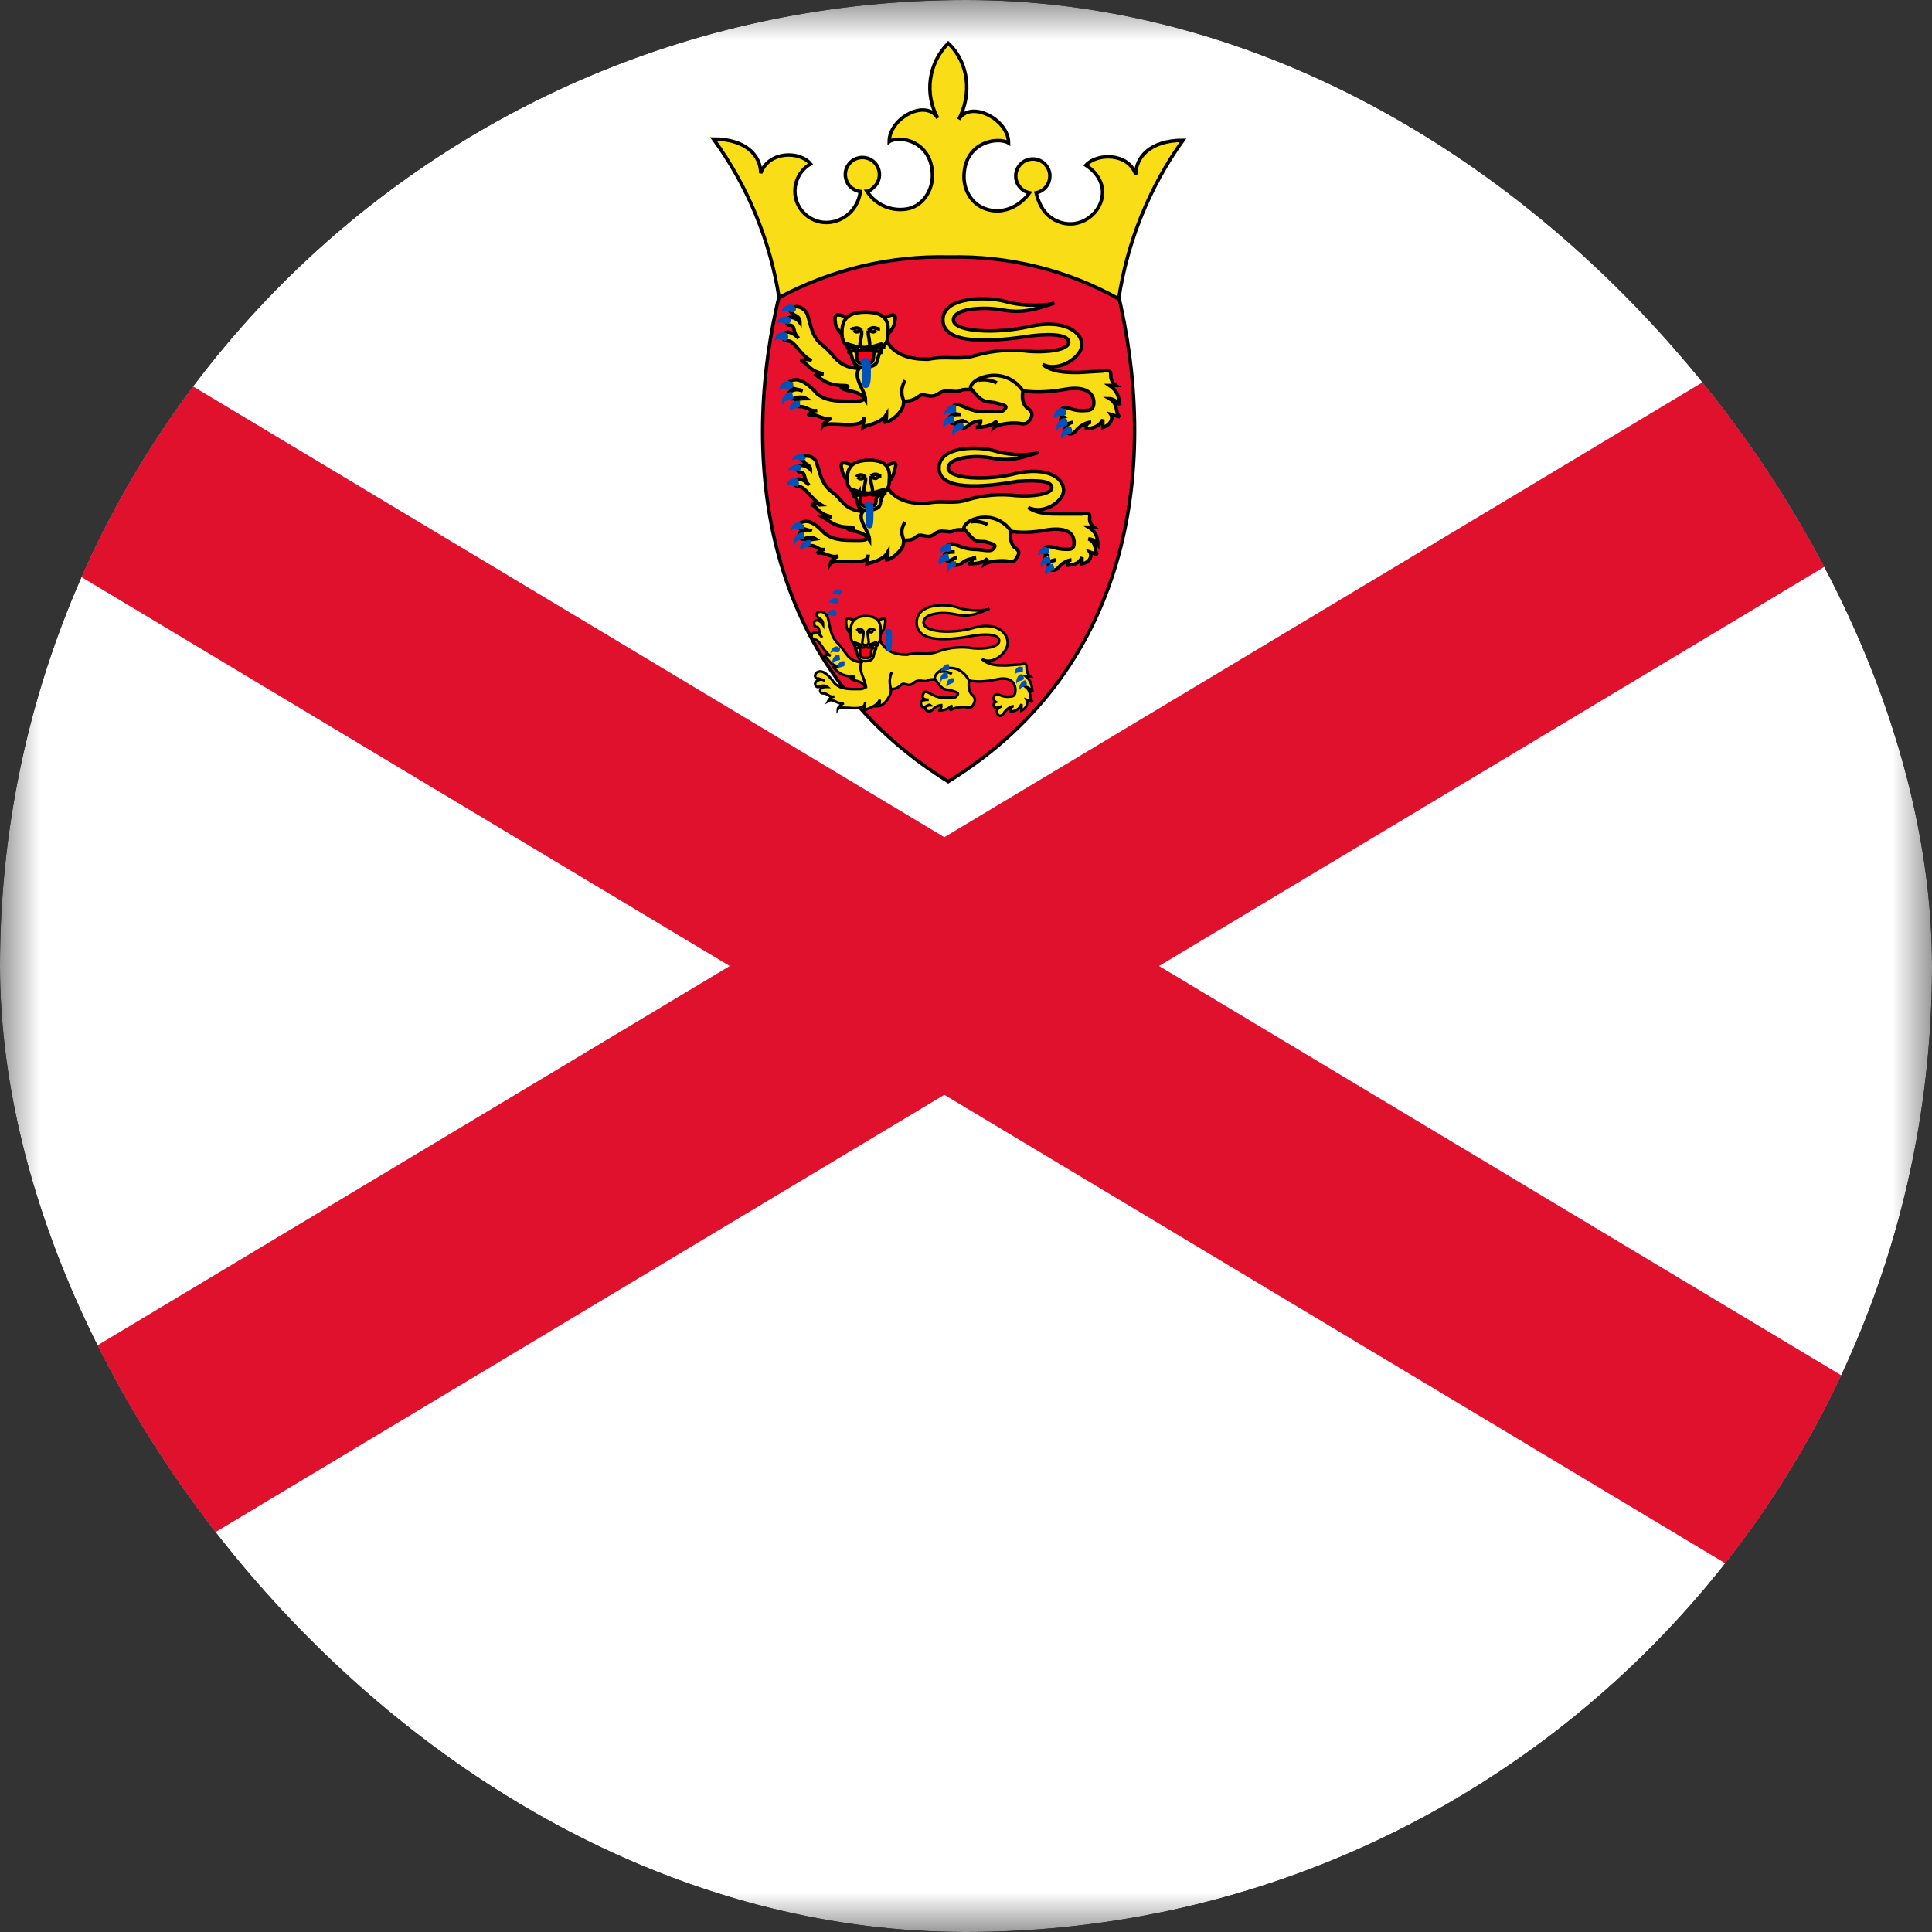<svg width="24" height="24" viewBox="0 0 24 24" fill="none" xmlns="http://www.w3.org/2000/svg">
<rect x="0" y="0" width="24" height="24" fill="#333333" stroke="none"/>
<g clip-path="url(#clip0_208_22222)">
<mask id="mask0_208_22222" style="mask-type:luminance" maskUnits="userSpaceOnUse" x="-1" y="0" width="25" height="24">
<path d="M-0.002 0H23.998V24H-0.002V0Z" fill="white"/>
</mask>
<g mask="url(#mask0_208_22222)">
<path d="M-8.269 0H31.732V24H-8.269V0Z" fill="white"/>
<path fill-rule="evenodd" clip-rule="evenodd" d="M-8.269 0V1.6L9.065 12L-8.269 22.4V24H-5.602L11.731 13.6L29.065 24H31.732V22.4L14.398 12L31.732 1.6V0H29.065L11.731 10.4L-5.602 0H-8.269Z" fill="#DF112D"/>
<path d="M13.881 3.616C14.386 5.701 14.109 8.275 11.779 9.709C9.466 8.275 9.173 5.701 9.694 3.616C10.249 3.128 12.725 2.819 13.881 3.616Z" fill="#E8112D" stroke="black" stroke-width="0.043"/>
<path d="M11.795 3.193C12.529 3.176 13.262 3.356 13.897 3.713C14.004 3.003 14.277 2.327 14.695 1.743C14.287 1.743 14.109 1.955 14.109 2.167C14.011 1.889 13.619 1.905 13.49 2.052C13.93 2.345 13.587 2.867 13.197 2.769C13.017 2.72 12.919 2.591 12.871 2.395C12.923 2.384 12.969 2.355 13 2.313C13.032 2.271 13.046 2.218 13.041 2.166C13.036 2.114 13.011 2.065 12.972 2.03C12.933 1.994 12.883 1.975 12.83 1.975C12.777 1.975 12.727 1.994 12.688 2.03C12.649 2.065 12.624 2.114 12.619 2.166C12.614 2.218 12.628 2.271 12.66 2.313C12.691 2.355 12.737 2.384 12.789 2.395C12.675 2.557 12.479 2.655 12.285 2.607C12.071 2.557 11.975 2.361 11.975 2.199C11.975 1.759 12.398 1.695 12.529 1.776C12.529 1.483 12.057 1.237 11.91 1.483C12.073 1.173 12.039 0.781 11.779 0.537C11.66 0.657 11.582 0.813 11.559 0.98C11.535 1.148 11.567 1.319 11.649 1.467C11.502 1.221 11.046 1.467 11.046 1.76C11.161 1.677 11.583 1.743 11.583 2.183C11.583 2.345 11.486 2.541 11.29 2.591C11.192 2.613 11.089 2.604 10.996 2.566C10.903 2.528 10.824 2.462 10.77 2.377C10.802 2.377 10.834 2.345 10.867 2.313C10.9 2.279 10.92 2.234 10.924 2.186C10.928 2.139 10.916 2.091 10.89 2.052C10.864 2.012 10.825 1.982 10.78 1.967C10.734 1.952 10.685 1.953 10.64 1.969C10.596 1.985 10.558 2.016 10.533 2.057C10.507 2.097 10.497 2.145 10.502 2.192C10.508 2.24 10.529 2.284 10.562 2.318C10.596 2.351 10.64 2.373 10.687 2.379C10.677 2.467 10.641 2.549 10.583 2.616C10.525 2.683 10.448 2.73 10.362 2.752C10.271 2.775 10.174 2.765 10.09 2.722C10.006 2.68 9.94 2.609 9.904 2.522C9.868 2.434 9.865 2.337 9.896 2.248C9.926 2.159 9.987 2.083 10.069 2.036C9.938 1.873 9.549 1.873 9.45 2.151C9.45 1.937 9.271 1.727 8.863 1.727C9.287 2.31 9.566 2.985 9.678 3.697C10.328 3.348 11.058 3.174 11.795 3.193Z" fill="#F9DD16" stroke="black" stroke-width="0.043"/>
<path d="M13.555 5.245C13.488 5.245 13.488 5.327 13.473 5.327C13.603 5.327 13.668 5.277 13.7 5.212V5.311C13.799 5.277 13.831 5.196 13.799 5.148L13.912 5.18C13.848 5.131 13.896 5.017 13.783 4.952C13.815 4.952 13.88 4.984 13.912 5.033C13.896 4.92 13.88 4.855 13.783 4.789H13.863C13.842 4.775 13.825 4.755 13.813 4.732C13.802 4.71 13.797 4.684 13.799 4.659C13.799 4.593 13.765 4.593 13.701 4.609L13.408 4.627C13.244 4.627 13.081 4.627 12.952 4.528C13.163 4.627 13.44 4.431 13.44 4.284C13.44 4.121 13.213 3.959 12.788 4.056C12.365 4.153 11.844 4.121 11.844 3.975C11.844 3.828 12.217 3.812 12.413 3.844C12.609 3.877 12.74 3.893 13.099 3.764C13.016 3.796 12.724 3.812 12.496 3.747C12.268 3.681 11.713 3.681 11.713 3.973C11.713 4.284 12.3 4.252 12.82 4.171C13.113 4.137 13.277 4.171 13.277 4.251C13.277 4.349 13 4.381 12.788 4.365C12.565 4.336 12.338 4.352 12.121 4.415C11.908 4.48 11.761 4.415 11.535 4.463C11.42 4.463 11.144 4.463 11.013 4.236C10.932 4.3 10.687 4.415 10.639 4.545C10.589 4.643 10.639 4.756 10.704 4.871C10.801 5.001 10.655 4.984 10.54 4.984C10.411 4.984 10.215 4.984 10.117 4.855C10.02 4.756 9.905 4.675 9.808 4.74C9.759 4.789 9.808 4.837 9.84 4.821L9.971 4.855C9.945 4.843 9.916 4.838 9.887 4.841C9.859 4.844 9.831 4.854 9.808 4.871C9.759 4.903 9.808 4.968 9.856 4.952C9.889 4.936 9.971 4.92 10.02 4.952C9.971 4.952 9.905 4.952 9.889 4.984C9.873 5.016 9.889 5.051 9.937 5.051C10.036 5.051 10.052 5.115 10.151 5.099C10.128 5.1 10.105 5.106 10.086 5.118C10.066 5.129 10.049 5.145 10.036 5.164C10.133 5.115 10.215 5.229 10.329 5.196C10.296 5.212 10.215 5.263 10.215 5.295C10.28 5.212 10.736 5.359 10.736 5.18L10.72 5.311C10.769 5.277 10.947 5.261 11.013 5.148C11.013 5.18 11.013 5.228 10.98 5.245C11.029 5.245 11.111 5.212 11.193 5.099C11.225 5.049 11.225 5.017 11.225 4.984C11.296 4.988 11.365 4.965 11.42 4.92C11.487 4.871 11.551 4.968 11.664 4.887C11.763 4.821 11.86 4.887 11.925 4.855C11.975 4.821 12.056 4.855 12.121 4.821C12.187 4.788 12.284 4.837 12.381 4.756C12.544 4.823 12.756 4.92 13.228 4.837C13.489 4.789 13.588 4.887 13.588 5.001C13.588 5.099 13.521 5.099 13.489 5.099C13.327 5.115 13.276 5.049 13.212 5.065C13.18 5.083 13.147 5.148 13.212 5.18C13.163 5.196 13.163 5.245 13.196 5.261C13.229 5.277 13.276 5.261 13.327 5.245C13.26 5.261 13.212 5.311 13.244 5.359C13.261 5.392 13.311 5.408 13.359 5.359C13.408 5.295 13.489 5.245 13.555 5.245ZM10.524 3.943C10.395 3.893 10.361 3.893 10.377 4.007C10.377 4.056 10.427 4.121 10.459 4.153C10.459 4.105 10.476 3.991 10.525 3.959L10.524 3.943Z" fill="#F9DD16" stroke="black" stroke-width="0.043"/>
<path d="M10.965 3.959C11.095 3.892 11.145 3.892 11.111 4.007C11.111 4.056 11.062 4.121 11.03 4.153C11.03 4.105 11.03 3.991 10.965 3.959Z" fill="#F9DD16" stroke="black" stroke-width="0.043"/>
<path d="M10.752 3.877C11.014 3.877 11.046 4.007 11.03 4.153C11.03 4.317 10.948 4.252 10.899 4.48C10.883 4.545 10.819 4.56 10.736 4.56C10.687 4.56 10.623 4.56 10.59 4.463C10.54 4.252 10.459 4.3 10.459 4.137C10.459 4.007 10.492 3.877 10.752 3.877Z" fill="#F9DD16" stroke="black" stroke-width="0.043"/>
<path d="M10.084 4.48C10.02 4.447 9.971 4.48 9.938 4.48C10.036 4.496 10.036 4.609 10.231 4.643C10.183 4.643 10.166 4.675 10.118 4.643C10.198 4.708 10.28 4.789 10.476 4.789C10.59 4.789 10.508 4.837 10.443 4.805C10.508 4.887 10.655 4.821 10.752 4.968C10.752 4.855 10.59 4.691 10.672 4.577C10.395 4.561 10.379 4.415 10.232 4.3C10.102 4.203 10.086 4.105 10.036 3.927C10.02 3.844 9.922 3.796 9.874 3.812C9.824 3.812 9.791 3.86 9.84 3.892C9.874 3.925 9.938 3.925 9.938 4.007C9.89 3.943 9.808 3.927 9.775 3.959C9.759 3.991 9.775 4.039 9.808 4.039C9.888 4.039 9.84 4.137 9.922 4.203C9.842 4.121 9.775 4.105 9.727 4.153C9.71 4.187 9.727 4.235 9.791 4.235C9.874 4.235 9.955 4.431 10.084 4.48ZM12.203 5.229C12.17 5.229 12.186 5.309 12.122 5.309C12.251 5.309 12.332 5.277 12.382 5.229L12.35 5.309C12.414 5.261 12.594 5.245 12.675 5.261C12.756 5.277 12.772 5.245 12.806 5.196C12.838 5.131 12.806 5.099 12.756 5.065C12.707 5.017 12.691 4.952 12.707 4.855C12.48 4.528 12.056 4.691 12.056 4.821C12.203 5.001 12.219 4.984 12.35 5.001C12.463 5.033 12.544 5.033 12.463 5.099C12.431 5.131 12.3 5.099 12.219 5.115C12.007 5.115 11.892 4.968 11.844 5.049C11.795 5.116 11.844 5.148 11.942 5.148C11.876 5.148 11.779 5.148 11.795 5.212C11.828 5.327 11.926 5.196 11.975 5.229C11.942 5.229 11.876 5.245 11.876 5.277C11.876 5.311 11.958 5.359 12.039 5.277C12.087 5.243 12.145 5.226 12.203 5.229Z" fill="#F9DD16" stroke="black" stroke-width="0.043"/>
<path d="M12.382 4.756C12.311 4.721 12.231 4.709 12.154 4.724M11.242 4.724C11.175 4.855 11.208 4.92 11.226 4.984M10.572 4.072C10.606 4.105 10.639 4.04 10.704 4.105M10.704 4.105C10.687 4.088 10.655 4.153 10.606 4.105M10.704 4.105V4.153C10.687 4.268 10.655 4.317 10.736 4.317C10.834 4.317 10.802 4.268 10.786 4.153V4.105M10.932 4.088C10.883 4.088 10.851 4.04 10.786 4.105M10.786 4.105C10.802 4.088 10.834 4.153 10.883 4.105" stroke="black" stroke-width="0.043"/>
<path d="M10.753 4.512C10.82 4.512 10.852 4.512 10.852 4.415C10.852 4.381 10.9 4.365 10.868 4.3C10.9 4.367 10.753 4.367 10.753 4.333C10.753 4.365 10.59 4.365 10.624 4.3C10.606 4.367 10.656 4.381 10.64 4.415C10.64 4.512 10.672 4.512 10.753 4.512Z" fill="#FF0016" stroke="black" stroke-width="0.043"/>
<path d="M10.671 4.317L10.509 4.268L10.671 4.317ZM10.671 4.317H10.509H10.671ZM10.671 4.333L10.525 4.381L10.671 4.333ZM10.802 4.317L10.965 4.268L10.802 4.317ZM10.802 4.317H10.998H10.802ZM10.802 4.333L10.965 4.381L10.802 4.333Z" fill="black"/>
<path d="M10.509 4.268L10.671 4.317H10.509M10.671 4.333L10.525 4.381M10.965 4.268L10.802 4.317H10.998M10.802 4.333L10.965 4.381" stroke="black" stroke-width="0.043"/>
<path d="M9.874 3.812C9.824 3.745 9.71 3.812 9.71 3.877C9.743 3.828 9.808 3.893 9.856 3.877C9.874 3.877 9.906 3.845 9.874 3.812ZM9.824 3.959C9.775 3.892 9.646 3.959 9.646 4.024C9.678 3.975 9.743 4.04 9.792 4.024C9.808 4.024 9.84 3.975 9.824 3.957V3.959ZM9.791 4.153C9.727 4.088 9.612 4.153 9.628 4.235C9.662 4.187 9.727 4.235 9.759 4.235C9.791 4.219 9.808 4.171 9.775 4.155L9.791 4.153ZM9.84 4.756C9.775 4.691 9.678 4.773 9.678 4.855C9.71 4.788 9.791 4.855 9.84 4.821C9.84 4.821 9.874 4.773 9.84 4.741V4.756ZM9.84 4.871C9.76 4.855 9.678 4.968 9.727 5.033C9.727 4.952 9.824 4.984 9.856 4.952L9.84 4.871ZM9.938 4.984C9.858 4.952 9.775 5.051 9.824 5.115C9.824 5.065 9.922 5.083 9.938 5.049V4.969V4.984ZM11.845 5.164C11.763 5.148 11.682 5.244 11.73 5.327C11.73 5.245 11.829 5.277 11.861 5.245L11.845 5.164ZM11.942 5.261C11.862 5.245 11.795 5.359 11.845 5.424C11.845 5.344 11.942 5.359 11.958 5.327C11.975 5.311 11.975 5.261 11.958 5.261H11.942ZM11.877 5.035C11.811 5.001 11.714 5.099 11.73 5.164C11.763 5.097 11.845 5.148 11.877 5.115V5.049V5.035ZM13.229 5.196C13.163 5.18 13.099 5.295 13.131 5.359C13.131 5.295 13.229 5.311 13.262 5.279C13.262 5.245 13.262 5.196 13.229 5.196ZM13.229 5.083C13.163 5.033 13.066 5.131 13.099 5.196C13.131 5.148 13.213 5.18 13.246 5.148V5.065L13.229 5.083ZM13.295 5.295C13.213 5.295 13.149 5.408 13.197 5.457C13.197 5.391 13.294 5.408 13.31 5.376C13.327 5.343 13.311 5.309 13.295 5.295ZM10.752 4.447C10.802 4.447 10.819 4.463 10.819 4.561C10.819 4.724 10.819 4.821 10.752 4.821C10.704 4.821 10.704 4.741 10.704 4.609C10.704 4.545 10.704 4.496 10.687 4.512C10.687 4.463 10.704 4.447 10.754 4.447H10.752Z" fill="#0051BA"/>
<path d="M13.31 6.956C13.262 6.956 13.262 7.021 13.245 7.021C13.359 7.021 13.409 6.988 13.441 6.923V7.004C13.538 6.988 13.571 6.907 13.538 6.857L13.637 6.891C13.587 6.857 13.637 6.744 13.522 6.695C13.555 6.695 13.603 6.711 13.637 6.761C13.637 6.663 13.603 6.597 13.522 6.548H13.589C13.569 6.533 13.553 6.513 13.544 6.49C13.535 6.467 13.533 6.442 13.538 6.417C13.538 6.369 13.506 6.369 13.441 6.385H13.181C13.034 6.385 12.887 6.385 12.773 6.304C12.969 6.401 13.213 6.223 13.213 6.092C13.213 5.929 13.001 5.799 12.626 5.88C12.253 5.979 11.779 5.947 11.779 5.815C11.779 5.683 12.105 5.652 12.285 5.685C12.463 5.717 12.578 5.733 12.903 5.619C12.838 5.652 12.578 5.669 12.366 5.604C12.154 5.539 11.665 5.537 11.665 5.815C11.665 6.092 12.186 6.06 12.642 5.979C12.919 5.961 13.066 5.979 13.066 6.059C13.066 6.139 12.822 6.173 12.626 6.157C12.424 6.132 12.219 6.149 12.023 6.207C11.829 6.272 11.698 6.207 11.503 6.255C11.389 6.255 11.143 6.255 11.014 6.044C10.947 6.108 10.737 6.207 10.687 6.32C10.655 6.417 10.687 6.516 10.754 6.613C10.834 6.728 10.705 6.711 10.59 6.711C10.493 6.711 10.313 6.711 10.217 6.597C10.134 6.516 10.037 6.435 9.938 6.5C9.906 6.548 9.938 6.58 9.971 6.564L10.085 6.597C10.061 6.587 10.035 6.583 10.009 6.586C9.983 6.588 9.959 6.598 9.938 6.613C9.906 6.647 9.938 6.711 9.987 6.695C10.021 6.679 10.085 6.663 10.134 6.695L10.021 6.711C10.003 6.728 10.021 6.777 10.069 6.777C10.15 6.777 10.166 6.841 10.249 6.825C10.23 6.826 10.211 6.831 10.194 6.839C10.177 6.848 10.162 6.86 10.15 6.875C10.231 6.841 10.313 6.939 10.411 6.907C10.378 6.923 10.313 6.972 10.313 7.004C10.362 6.924 10.786 7.053 10.786 6.891L10.77 7.004C10.802 6.988 10.965 6.972 11.03 6.857C11.03 6.891 11.03 6.939 10.998 6.956C11.046 6.956 11.111 6.923 11.193 6.825C11.226 6.776 11.226 6.744 11.226 6.711C11.29 6.711 11.339 6.711 11.389 6.663C11.454 6.613 11.518 6.711 11.615 6.629C11.698 6.564 11.779 6.629 11.845 6.597C11.893 6.564 11.975 6.597 12.023 6.564C12.071 6.531 12.186 6.581 12.267 6.516C12.414 6.564 12.594 6.663 13.017 6.581C13.262 6.548 13.343 6.629 13.343 6.744C13.343 6.824 13.294 6.824 13.262 6.824C13.099 6.824 13.066 6.776 13.001 6.792C12.985 6.792 12.953 6.859 13.001 6.891C12.969 6.907 12.969 6.956 13.001 6.971C13.033 6.985 13.067 6.971 13.115 6.956C13.049 6.956 13.001 7.004 13.034 7.053C13.05 7.085 13.099 7.103 13.147 7.053C13.181 7.004 13.262 6.956 13.31 6.956ZM10.59 5.783C10.477 5.733 10.427 5.733 10.459 5.832C10.459 5.88 10.509 5.945 10.526 5.979C10.526 5.929 10.541 5.815 10.59 5.799V5.783Z" fill="#F9DD16" stroke="black" stroke-width="0.043"/>
<path d="M10.998 5.8C11.095 5.733 11.161 5.733 11.111 5.832C11.107 5.887 11.084 5.939 11.046 5.979C11.046 5.929 11.046 5.815 10.98 5.799L10.998 5.8Z" fill="#F9DD16" stroke="black" stroke-width="0.043"/>
<path d="M10.802 5.717C11.03 5.717 11.062 5.832 11.046 5.979C11.046 6.125 10.966 6.059 10.932 6.272C10.915 6.32 10.851 6.336 10.77 6.336C10.736 6.336 10.671 6.336 10.655 6.256C10.606 6.06 10.524 6.092 10.524 5.963C10.524 5.833 10.558 5.717 10.802 5.717Z" fill="#F9DD16" stroke="black" stroke-width="0.043"/>
<path d="M10.183 6.272C10.134 6.239 10.084 6.272 10.068 6.272C10.15 6.272 10.15 6.385 10.33 6.419H10.215C10.296 6.467 10.378 6.548 10.54 6.548C10.655 6.548 10.574 6.581 10.508 6.548C10.574 6.629 10.704 6.564 10.802 6.711C10.802 6.597 10.639 6.451 10.72 6.353C10.476 6.336 10.459 6.189 10.33 6.108C10.215 6.011 10.199 5.929 10.15 5.767C10.134 5.685 10.052 5.652 9.987 5.669C9.955 5.669 9.922 5.701 9.987 5.733C9.987 5.767 10.068 5.767 10.068 5.832C10.02 5.783 9.938 5.765 9.906 5.799C9.906 5.832 9.906 5.865 9.938 5.865C10.02 5.865 9.971 5.961 10.052 6.027C9.971 5.947 9.922 5.929 9.874 5.979C9.856 5.995 9.874 6.044 9.922 6.044C10.003 6.044 10.084 6.207 10.199 6.271L10.183 6.272ZM12.104 6.923C12.072 6.923 12.088 7.004 12.024 7.004C12.138 7.004 12.219 6.988 12.267 6.939L12.235 7.005C12.284 6.972 12.447 6.956 12.528 6.972C12.61 6.988 12.61 6.956 12.642 6.907C12.675 6.857 12.642 6.825 12.594 6.792C12.56 6.744 12.544 6.695 12.56 6.597C12.35 6.304 11.974 6.451 11.974 6.564C12.104 6.728 12.12 6.728 12.235 6.728C12.332 6.76 12.398 6.76 12.332 6.825C12.3 6.857 12.186 6.825 12.122 6.825C11.926 6.825 11.828 6.711 11.779 6.776C11.73 6.843 11.779 6.857 11.86 6.857C11.811 6.857 11.714 6.857 11.73 6.924C11.763 7.021 11.844 6.924 11.892 6.924C11.86 6.924 11.812 6.956 11.812 6.988C11.812 7.004 11.876 7.053 11.959 6.988C12.001 6.955 12.053 6.938 12.106 6.939L12.104 6.923Z" fill="#F9DD16" stroke="black" stroke-width="0.043"/>
<path d="M12.268 6.516C12.203 6.482 12.129 6.47 12.057 6.483M11.242 6.483C11.176 6.597 11.209 6.647 11.226 6.711M10.64 5.897C10.656 5.929 10.688 5.864 10.753 5.929M10.753 5.929C10.737 5.913 10.705 5.979 10.656 5.929M10.753 5.929V5.961C10.737 6.076 10.705 6.125 10.786 6.125C10.868 6.125 10.834 6.076 10.818 5.979V5.913M10.949 5.913C10.916 5.913 10.884 5.864 10.818 5.913M10.818 5.913C10.834 5.913 10.868 5.979 10.916 5.913" stroke="black" stroke-width="0.043"/>
<path d="M10.802 6.288C10.851 6.288 10.883 6.288 10.883 6.207C10.883 6.173 10.932 6.157 10.883 6.108C10.932 6.157 10.802 6.157 10.802 6.125C10.802 6.157 10.639 6.157 10.671 6.108C10.671 6.157 10.704 6.175 10.687 6.207C10.687 6.287 10.72 6.288 10.802 6.288Z" fill="#FF0016" stroke="black" stroke-width="0.043"/>
<path d="M10.721 6.125L10.574 6.076L10.721 6.125ZM10.721 6.125H10.574H10.721ZM10.721 6.125L10.59 6.173L10.721 6.125ZM10.834 6.125L10.998 6.076L10.834 6.125ZM10.834 6.125H11.014H10.834ZM10.852 6.125L10.981 6.173L10.852 6.125Z" fill="black"/>
<path d="M10.721 6.125L10.574 6.076M10.721 6.125H10.574M10.721 6.125L10.59 6.173M10.998 6.076L10.834 6.125H11.014M10.852 6.125L10.981 6.173" stroke="black" stroke-width="0.043"/>
<path d="M10.003 5.669C9.955 5.603 9.84 5.669 9.84 5.717C9.89 5.685 9.938 5.733 9.987 5.717C9.987 5.717 10.036 5.685 9.987 5.669H10.003ZM9.955 5.799C9.922 5.733 9.791 5.799 9.791 5.848C9.824 5.815 9.89 5.864 9.922 5.848C9.938 5.848 9.971 5.815 9.955 5.799ZM9.922 5.961C9.874 5.913 9.759 5.961 9.775 6.044C9.808 5.995 9.874 6.044 9.906 6.044C9.922 6.044 9.938 5.977 9.906 5.977L9.922 5.961ZM9.971 6.516C9.922 6.449 9.824 6.516 9.824 6.596C9.856 6.548 9.922 6.596 9.987 6.564V6.516H9.971ZM9.971 6.613C9.906 6.613 9.824 6.711 9.874 6.776C9.874 6.696 9.954 6.711 9.987 6.696V6.613H9.971ZM10.068 6.711C9.988 6.695 9.906 6.777 9.955 6.841C9.955 6.792 10.052 6.809 10.068 6.776V6.711ZM11.779 6.875C11.698 6.875 11.616 6.955 11.682 7.037C11.682 6.956 11.762 6.988 11.795 6.956L11.779 6.875ZM11.86 6.972C11.795 6.956 11.73 7.053 11.779 7.119C11.779 7.037 11.86 7.053 11.876 7.021V6.972H11.86ZM11.811 6.76C11.747 6.728 11.648 6.825 11.682 6.875C11.698 6.825 11.779 6.875 11.811 6.841V6.776V6.76ZM13.016 6.923C12.968 6.891 12.903 7.004 12.936 7.053C12.936 7.004 13.016 7.004 13.05 6.988C13.05 6.956 13.05 6.907 13.016 6.907V6.923ZM13.016 6.809C12.968 6.76 12.87 6.857 12.903 6.907C12.935 6.857 13 6.907 13.034 6.857V6.792L13.016 6.809ZM13.083 7.004C13 7.004 12.952 7.103 13 7.151C13 7.085 13.082 7.103 13.099 7.071L13.083 7.004ZM10.802 6.239C10.834 6.239 10.851 6.239 10.851 6.336C10.851 6.483 10.851 6.564 10.802 6.564C10.752 6.564 10.752 6.5 10.752 6.385C10.752 6.32 10.752 6.272 10.736 6.288C10.736 6.255 10.736 6.239 10.802 6.239Z" fill="#0051BA"/>
<path d="M12.593 8.773C12.55 8.773 12.55 8.84 12.54 8.84C12.625 8.84 12.668 8.8 12.689 8.747V8.827C12.753 8.8 12.774 8.733 12.753 8.693L12.828 8.72C12.785 8.68 12.817 8.587 12.742 8.533C12.764 8.533 12.806 8.56 12.828 8.6C12.817 8.507 12.806 8.453 12.742 8.4H12.796C12.782 8.388 12.77 8.372 12.763 8.354C12.755 8.335 12.752 8.314 12.753 8.293C12.753 8.24 12.732 8.24 12.689 8.253L12.497 8.267C12.39 8.267 12.284 8.267 12.198 8.187C12.337 8.267 12.518 8.107 12.518 7.987C12.518 7.853 12.369 7.72 12.091 7.8C11.814 7.88 11.473 7.853 11.473 7.733C11.473 7.613 11.718 7.6 11.846 7.627C11.974 7.653 12.059 7.667 12.294 7.56C12.241 7.587 12.049 7.6 11.899 7.547C11.75 7.493 11.387 7.493 11.387 7.733C11.387 7.987 11.771 7.96 12.113 7.893C12.305 7.867 12.412 7.893 12.412 7.96C12.412 8.04 12.23 8.067 12.091 8.053C11.945 8.029 11.796 8.042 11.654 8.093C11.515 8.147 11.419 8.093 11.27 8.133C11.195 8.133 11.014 8.133 10.929 7.947C10.876 8 10.716 8.093 10.684 8.2C10.652 8.28 10.684 8.373 10.726 8.467C10.79 8.573 10.694 8.56 10.62 8.56C10.534 8.56 10.406 8.56 10.342 8.453C10.278 8.373 10.204 8.307 10.139 8.36C10.107 8.4 10.139 8.44 10.161 8.427L10.246 8.453C10.229 8.444 10.21 8.44 10.191 8.442C10.173 8.444 10.155 8.453 10.139 8.467C10.107 8.493 10.139 8.547 10.171 8.533C10.193 8.52 10.246 8.507 10.278 8.533C10.246 8.533 10.204 8.533 10.193 8.56C10.182 8.587 10.193 8.613 10.225 8.613C10.289 8.613 10.3 8.667 10.364 8.653C10.349 8.654 10.334 8.66 10.321 8.669C10.308 8.678 10.297 8.691 10.289 8.707C10.353 8.667 10.406 8.76 10.481 8.733C10.46 8.747 10.406 8.787 10.406 8.813C10.449 8.747 10.748 8.867 10.748 8.72L10.737 8.827C10.769 8.8 10.886 8.787 10.929 8.693C10.929 8.72 10.929 8.76 10.908 8.773C10.94 8.773 10.993 8.747 11.046 8.653C11.068 8.613 11.068 8.587 11.068 8.56C11.121 8.56 11.153 8.547 11.195 8.507C11.238 8.467 11.281 8.547 11.355 8.48C11.419 8.427 11.483 8.48 11.526 8.453C11.558 8.427 11.611 8.453 11.654 8.427C11.697 8.4 11.761 8.44 11.825 8.373C11.931 8.427 12.07 8.507 12.38 8.44C12.55 8.4 12.614 8.48 12.614 8.573C12.614 8.653 12.572 8.653 12.55 8.653C12.444 8.667 12.412 8.613 12.369 8.627C12.348 8.64 12.326 8.693 12.369 8.72C12.337 8.733 12.337 8.773 12.358 8.787C12.38 8.8 12.412 8.787 12.444 8.773C12.401 8.787 12.369 8.827 12.39 8.867C12.401 8.893 12.433 8.907 12.465 8.867C12.497 8.813 12.55 8.773 12.593 8.773ZM10.609 7.707C10.524 7.667 10.502 7.667 10.513 7.76C10.513 7.8 10.545 7.853 10.566 7.88C10.566 7.84 10.577 7.747 10.609 7.72V7.707Z" fill="#F9DD16" stroke="black" stroke-width="0.032"/>
<path d="M10.896 7.72C10.982 7.667 11.014 7.667 10.992 7.76C10.992 7.8 10.96 7.853 10.939 7.88C10.939 7.84 10.939 7.747 10.896 7.72Z" fill="#F9DD16" stroke="black" stroke-width="0.032"/>
<path d="M10.757 7.653C10.928 7.653 10.949 7.76 10.939 7.88C10.939 8.013 10.885 7.96 10.853 8.147C10.843 8.2 10.8 8.213 10.747 8.213C10.715 8.213 10.672 8.213 10.651 8.133C10.619 7.96 10.565 8 10.565 7.867C10.565 7.76 10.587 7.653 10.757 7.653Z" fill="#F9DD16" stroke="black" stroke-width="0.032"/>
<path d="M10.32 8.147C10.278 8.12 10.246 8.147 10.225 8.147C10.289 8.16 10.289 8.253 10.416 8.28C10.384 8.28 10.374 8.307 10.342 8.28C10.395 8.333 10.448 8.4 10.576 8.4C10.651 8.4 10.598 8.44 10.555 8.413C10.598 8.48 10.694 8.427 10.758 8.547C10.758 8.453 10.651 8.32 10.704 8.227C10.523 8.213 10.512 8.093 10.416 8C10.331 7.92 10.32 7.84 10.289 7.693C10.278 7.627 10.214 7.587 10.182 7.6C10.15 7.6 10.129 7.64 10.161 7.667C10.182 7.693 10.225 7.693 10.225 7.76C10.193 7.707 10.139 7.693 10.118 7.72C10.107 7.747 10.118 7.787 10.139 7.787C10.193 7.787 10.161 7.867 10.214 7.92C10.161 7.853 10.118 7.84 10.086 7.88C10.075 7.907 10.086 7.947 10.129 7.947C10.182 7.947 10.235 8.107 10.32 8.147ZM11.707 8.76C11.686 8.76 11.697 8.827 11.654 8.827C11.739 8.827 11.793 8.8 11.825 8.76L11.803 8.827C11.846 8.787 11.963 8.773 12.017 8.787C12.07 8.8 12.081 8.773 12.102 8.733C12.123 8.68 12.102 8.653 12.07 8.627C12.038 8.587 12.027 8.533 12.038 8.453C11.889 8.187 11.611 8.32 11.611 8.427C11.707 8.573 11.718 8.56 11.803 8.573C11.878 8.6 11.931 8.6 11.878 8.653C11.857 8.68 11.771 8.653 11.718 8.667C11.579 8.667 11.505 8.547 11.473 8.613C11.441 8.667 11.473 8.693 11.537 8.693C11.494 8.693 11.43 8.693 11.441 8.747C11.462 8.84 11.526 8.733 11.558 8.76C11.537 8.76 11.494 8.773 11.494 8.8C11.494 8.827 11.547 8.867 11.601 8.8C11.632 8.772 11.669 8.758 11.707 8.76Z" fill="#F9DD16" stroke="black" stroke-width="0.032"/>
<path d="M11.825 8.373C11.782 8.347 11.729 8.333 11.675 8.347M11.078 8.347C11.035 8.453 11.057 8.507 11.067 8.56M10.641 7.813C10.662 7.84 10.683 7.787 10.726 7.84M10.726 7.84C10.715 7.827 10.694 7.88 10.662 7.84M10.726 7.84V7.88C10.715 7.973 10.694 8.013 10.747 8.013C10.811 8.013 10.79 7.973 10.779 7.88V7.84M10.875 7.827C10.843 7.827 10.822 7.787 10.779 7.84M10.779 7.84C10.79 7.827 10.811 7.88 10.843 7.84" stroke="black" stroke-width="0.032"/>
<path d="M10.758 8.173C10.801 8.173 10.822 8.173 10.822 8.093C10.822 8.067 10.854 8.053 10.833 8C10.854 8.053 10.758 8.053 10.758 8.027C10.758 8.053 10.651 8.053 10.673 8C10.662 8.053 10.694 8.067 10.683 8.093C10.683 8.173 10.705 8.173 10.758 8.173Z" fill="#FF0016" stroke="black" stroke-width="0.032"/>
<path d="M10.704 8.013L10.598 7.973L10.704 8.013ZM10.704 8.013H10.598H10.704ZM10.704 8.027L10.608 8.067L10.704 8.027ZM10.79 8.013L10.896 7.973L10.79 8.013ZM10.79 8.013H10.918H10.79ZM10.79 8.027L10.896 8.067L10.79 8.027Z" fill="black"/>
<path d="M10.598 7.973L10.704 8.013H10.598M10.704 8.027L10.608 8.067M10.896 7.973L10.79 8.013H10.918M10.79 8.027L10.896 8.067" stroke="black" stroke-width="0.032"/>
<path d="M10.447 7.339C10.415 7.289 10.339 7.339 10.339 7.387C10.36 7.351 10.404 7.4 10.436 7.387C10.447 7.387 10.47 7.363 10.447 7.339ZM10.415 7.448C10.382 7.4 10.295 7.448 10.295 7.497C10.316 7.46 10.36 7.509 10.394 7.497C10.404 7.497 10.426 7.46 10.415 7.448ZM10.394 7.595C10.35 7.547 10.274 7.595 10.284 7.656C10.306 7.62 10.35 7.656 10.371 7.656C10.394 7.643 10.404 7.607 10.382 7.595H10.394ZM10.426 8.048C10.382 7.999 10.316 8.059 10.316 8.12C10.339 8.072 10.394 8.12 10.426 8.096C10.426 8.096 10.447 8.059 10.426 8.035V8.048ZM10.426 8.132C10.372 8.12 10.316 8.205 10.35 8.255C10.35 8.193 10.415 8.217 10.436 8.193L10.426 8.132ZM10.492 8.217C10.436 8.193 10.382 8.267 10.415 8.316C10.415 8.279 10.48 8.291 10.491 8.267V8.205L10.492 8.217ZM11.768 8.352C11.714 8.34 11.659 8.413 11.692 8.475C11.692 8.413 11.758 8.437 11.779 8.413L11.768 8.352ZM11.834 8.425C11.78 8.413 11.735 8.499 11.767 8.548C11.767 8.487 11.834 8.499 11.844 8.475C11.855 8.461 11.855 8.425 11.844 8.425H11.834ZM11.79 8.255C11.747 8.231 11.68 8.304 11.692 8.352C11.714 8.304 11.768 8.34 11.79 8.316V8.267V8.255ZM12.696 8.377C12.652 8.364 12.608 8.451 12.63 8.499C12.63 8.451 12.696 8.463 12.718 8.437C12.718 8.413 12.718 8.377 12.696 8.377ZM12.696 8.291C12.652 8.255 12.587 8.328 12.608 8.377C12.631 8.34 12.684 8.364 12.707 8.34V8.28L12.696 8.291ZM12.739 8.451C12.686 8.451 12.642 8.536 12.674 8.572C12.674 8.524 12.74 8.536 12.751 8.511C12.762 8.487 12.751 8.463 12.739 8.451ZM11.038 7.813C11.071 7.813 11.082 7.827 11.082 7.899C11.082 8.021 11.082 8.095 11.038 8.095C11.006 8.095 11.006 8.033 11.006 7.935C11.006 7.887 11.006 7.851 10.995 7.863C10.995 7.825 11.006 7.813 11.038 7.813Z" fill="#0051BA"/>
</g>
</g>
<defs>
<clipPath id="clip0_208_22222">
<rect width="24" height="24" rx="12" fill="white"/>
</clipPath>
</defs>
</svg>
